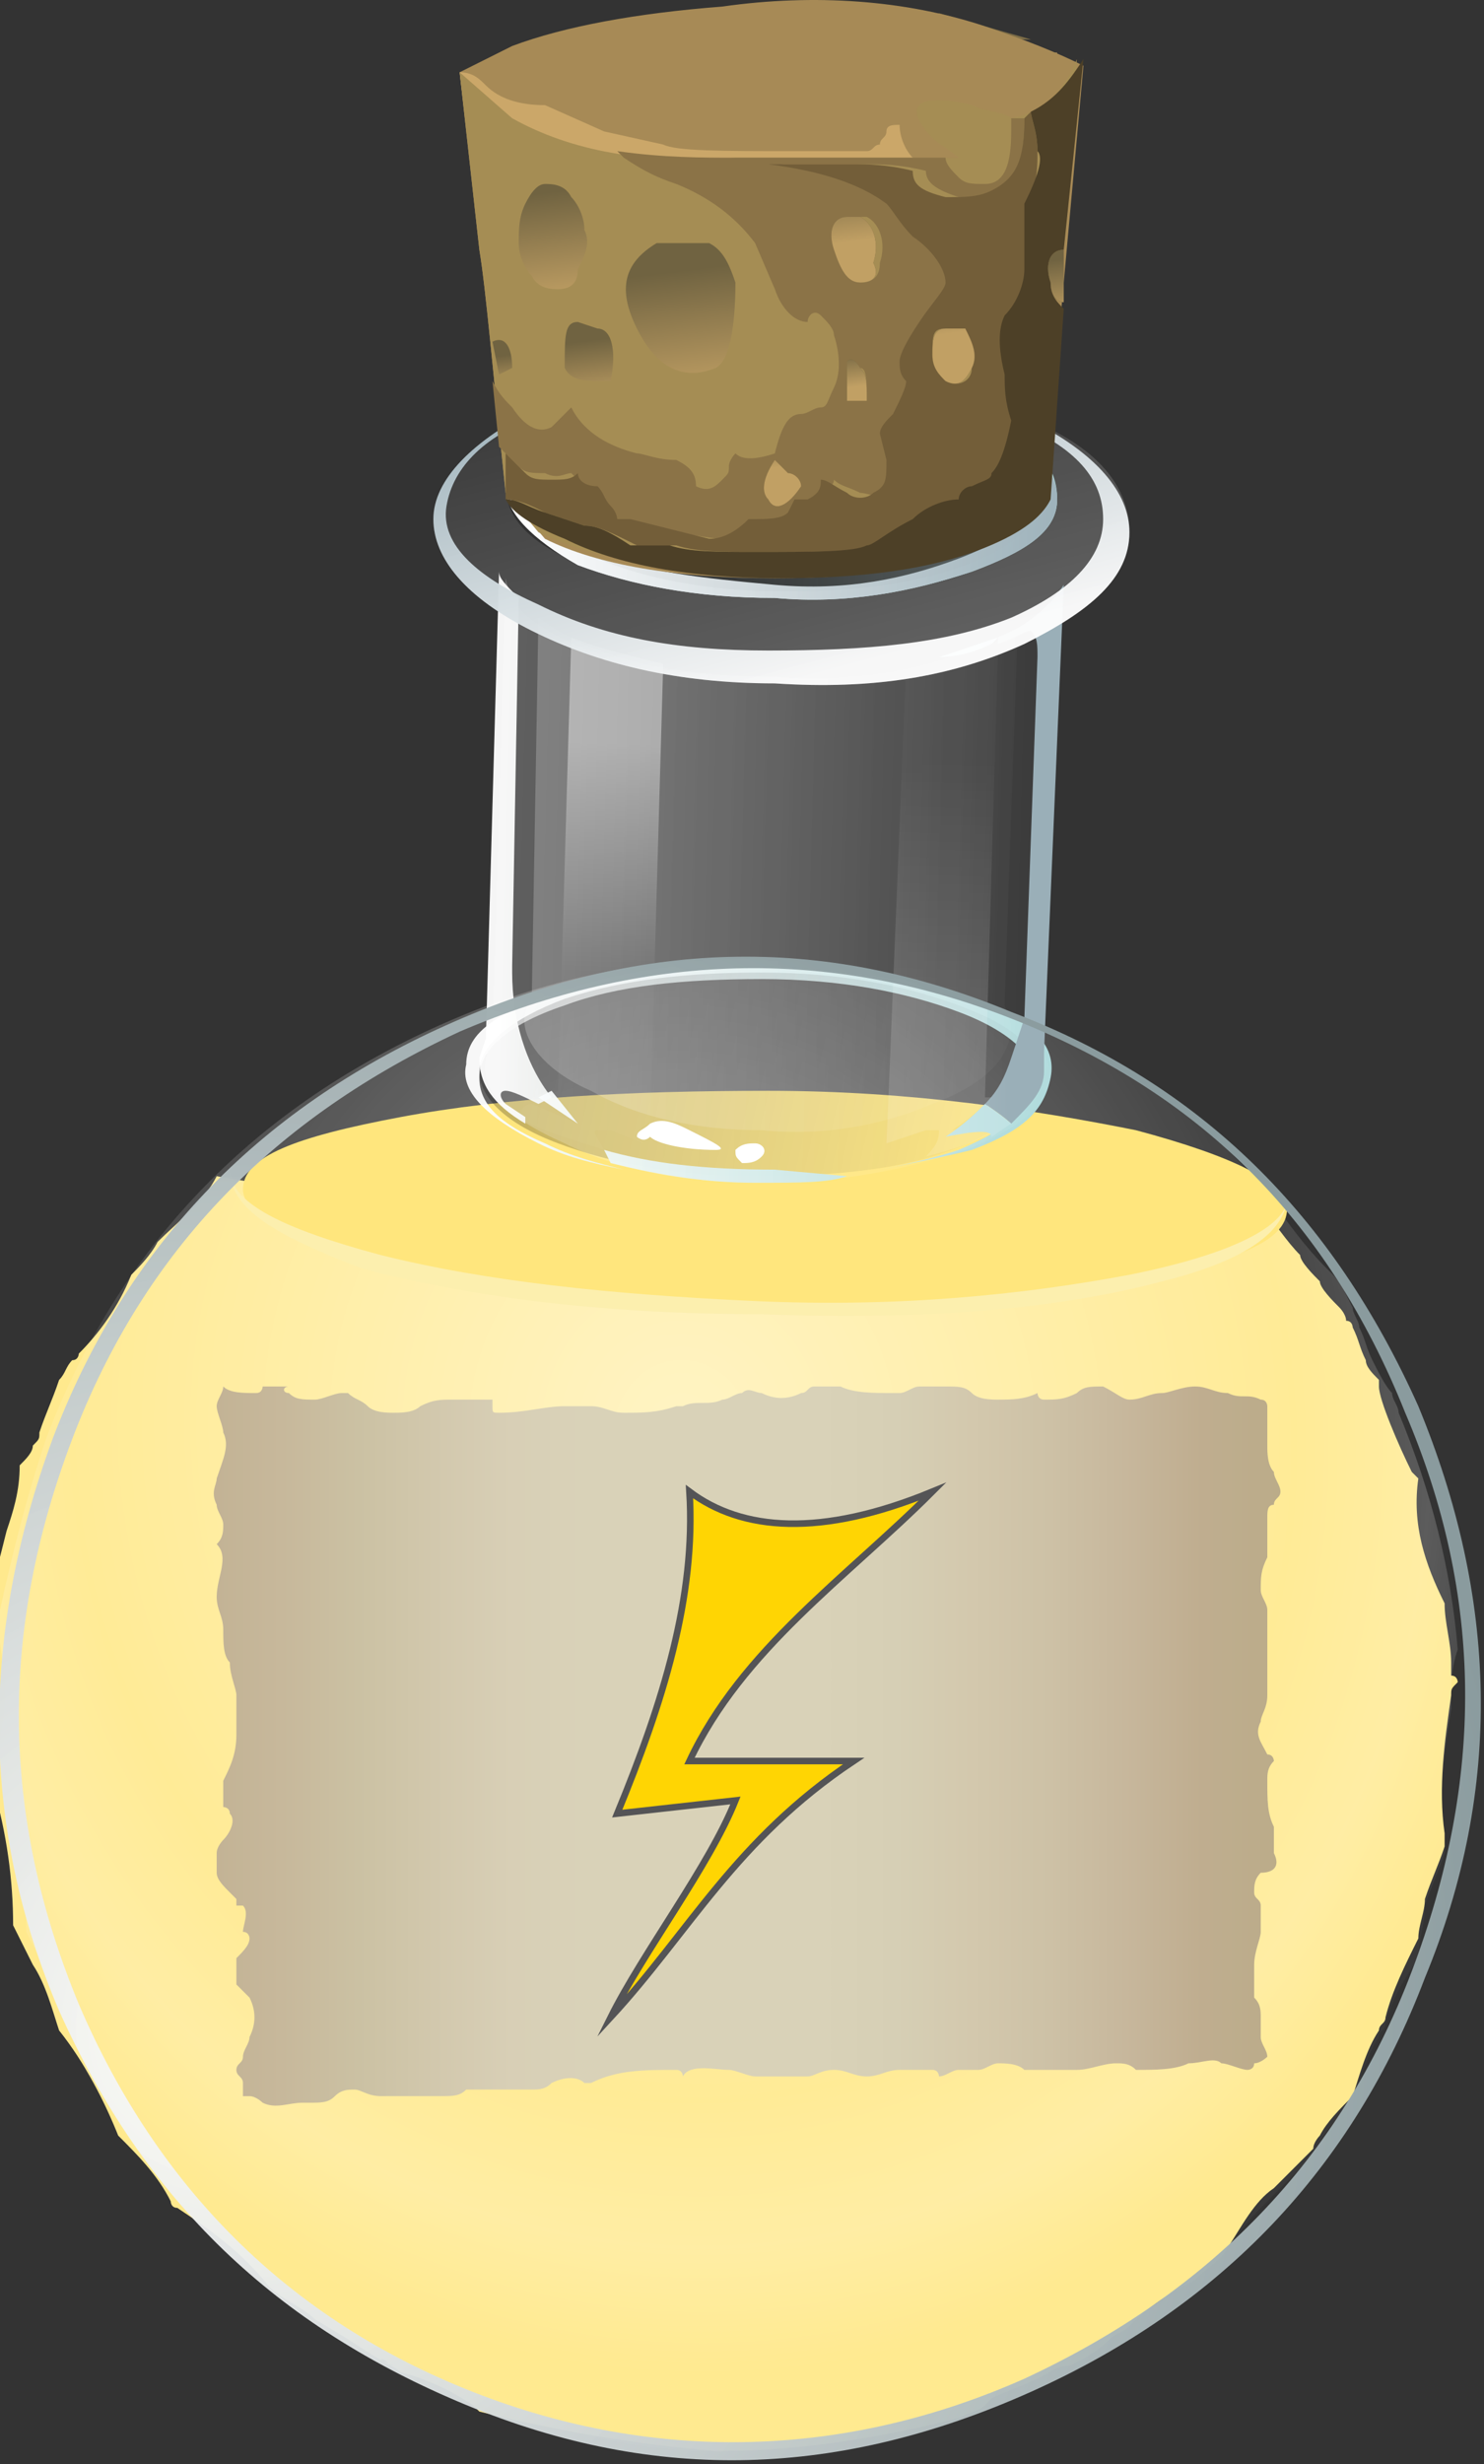 <?xml version="1.0" encoding="utf-8"?>
<!-- Generator: Adobe Illustrator 25.0.0, SVG Export Plug-In . SVG Version: 6.00 Build 0)  -->
<svg version="1.1"
	 id="svg2" xmlns:cc="http://creativecommons.org/ns#" xmlns:dc="http://purl.org/dc/elements/1.1/" xmlns:inkscape="http://www.inkscape.org/namespaces/inkscape" xmlns:ns1="http://sozi.baierouge.fr" xmlns:rdf="http://www.w3.org/1999/02/22-rdf-syntax-ns#" xmlns:sodipodi="http://sodipodi.sourceforge.net/DTD/sodipodi-0.dtd"
	 xmlns="http://www.w3.org/2000/svg" xmlns:xlink="http://www.w3.org/1999/xlink" x="0px" y="0px" viewBox="0 0 22.6 37.5"
	 style="enable-background:new 0 0 22.6 37.5;" xml:space="preserve">
<rect x="0" y="0" width="22.6" height="37.5" fill="#333333" stroke="none"/>
<style type="text/css">
	.st0{fill-rule:evenodd;clip-rule:evenodd;fill:url(#path326_1_);}
	.st1{fill-rule:evenodd;clip-rule:evenodd;fill:url(#path333_1_);}
	.st2{fill-rule:evenodd;clip-rule:evenodd;fill:url(#path340_1_);}
	.st3{fill-rule:evenodd;clip-rule:evenodd;fill:url(#path347_1_);}
	.st4{fill-rule:evenodd;clip-rule:evenodd;fill:url(#path354_1_);}
	.st5{fill-rule:evenodd;clip-rule:evenodd;fill:#615031;}
	.st6{fill-rule:evenodd;clip-rule:evenodd;fill:url(#path446_1_);}
	.st7{fill-rule:evenodd;clip-rule:evenodd;fill:#FFE98D;}
	.st8{fill-rule:evenodd;clip-rule:evenodd;fill:url(#SVGID_1_);}
	.st9{fill-rule:evenodd;clip-rule:evenodd;fill:#FFE67D;}
	.st10{fill-rule:evenodd;clip-rule:evenodd;fill:#FCEFAE;}
	.st11{fill-rule:evenodd;clip-rule:evenodd;fill:url(#path180_1_);}
	.st12{fill-rule:evenodd;clip-rule:evenodd;fill:url(#path187_1_);}
	.st13{fill-rule:evenodd;clip-rule:evenodd;fill:url(#path194_1_);}
	.st14{fill-rule:evenodd;clip-rule:evenodd;fill:url(#path201_1_);}
	.st15{fill-rule:evenodd;clip-rule:evenodd;fill:url(#path208_1_);}
	.st16{fill-rule:evenodd;clip-rule:evenodd;fill:url(#path215_1_);}
	.st17{fill-rule:evenodd;clip-rule:evenodd;fill:url(#path222_1_);}
	.st18{fill-rule:evenodd;clip-rule:evenodd;fill:url(#path229_1_);}
	.st19{fill-rule:evenodd;clip-rule:evenodd;fill:url(#path236_1_);}
	.st20{fill-rule:evenodd;clip-rule:evenodd;fill:url(#path243_1_);}
	.st21{fill-rule:evenodd;clip-rule:evenodd;fill:url(#path250_1_);}
	.st22{fill-rule:evenodd;clip-rule:evenodd;fill:url(#path257_1_);}
	.st23{fill-rule:evenodd;clip-rule:evenodd;fill:url(#path264_1_);}
	.st24{fill-rule:evenodd;clip-rule:evenodd;fill:url(#path271_1_);}
	.st25{fill-rule:evenodd;clip-rule:evenodd;fill:url(#path278_1_);}
	.st26{fill-rule:evenodd;clip-rule:evenodd;fill:url(#path285_1_);}
	.st27{fill-rule:evenodd;clip-rule:evenodd;fill:#FFFFFF;}
	.st28{fill-rule:evenodd;clip-rule:evenodd;fill:url(#path294_1_);}
	.st29{fill-rule:evenodd;clip-rule:evenodd;fill:url(#path301_1_);}
	.st30{fill-rule:evenodd;clip-rule:evenodd;fill:url(#path308_1_);}
	.st31{fill-rule:evenodd;clip-rule:evenodd;fill:url(#path315_1_);}
	.st32{fill-rule:evenodd;clip-rule:evenodd;fill:#A78A56;}
	.st33{fill-rule:evenodd;clip-rule:evenodd;fill:#CBA769;}
	.st34{fill-rule:evenodd;clip-rule:evenodd;fill:#A58D54;}
	.st35{fill-rule:evenodd;clip-rule:evenodd;fill:#8B7347;}
	.st36{fill-rule:evenodd;clip-rule:evenodd;fill:#735E39;}
	.st37{fill-rule:evenodd;clip-rule:evenodd;fill:#4D4027;}
	.st38{fill-rule:evenodd;clip-rule:evenodd;fill:url(#path371_1_);}
	.st39{fill-rule:evenodd;clip-rule:evenodd;fill:url(#path378_1_);}
	.st40{fill-rule:evenodd;clip-rule:evenodd;fill:url(#path385_1_);}
	.st41{fill-rule:evenodd;clip-rule:evenodd;fill:url(#path392_1_);}
	.st42{fill-rule:evenodd;clip-rule:evenodd;fill:#705C39;}
	.st43{fill-rule:evenodd;clip-rule:evenodd;fill:url(#path401_1_);}
	.st44{fill-rule:evenodd;clip-rule:evenodd;fill:url(#path410_1_);}
	.st45{fill-rule:evenodd;clip-rule:evenodd;fill:url(#path419_1_);}
	.st46{fill-rule:evenodd;clip-rule:evenodd;fill:url(#path428_1_);}
	.st47{fill-rule:evenodd;clip-rule:evenodd;fill:url(#path437_1_);}
	.st48{clip-path:url(#SVGID_3_);fill:url(#SVGID_4_);}
	.st49{fill-rule:evenodd;clip-rule:evenodd;fill:url(#path159_1_);}
	.st50{fill-rule:evenodd;clip-rule:evenodd;fill:#FFD503;stroke:#545456;stroke-width:0.1;stroke-miterlimit:10;}
</style>
<sodipodi:namedview  bordercolor="#666666" borderopacity="1" gridtolerance="10" guidetolerance="10" id="namedview489" inkscape:current-layer="svg2" inkscape:cx="11.250084" inkscape:cy="18.43091" inkscape:pageopacity="0" inkscape:pageshadow="2" inkscape:window-height="645" inkscape:window-maximized="0" inkscape:window-width="785" inkscape:window-x="0" inkscape:window-y="0" inkscape:zoom="6.4025737" objecttolerance="10" pagecolor="#ffffff" showgrid="false">
	</sodipodi:namedview>
<linearGradient id="path326_1_" gradientUnits="userSpaceOnUse" x1="-5370.929" y1="-2466.234" x2="-5368.429" y2="-2466.234" gradientTransform="matrix(-0.8 8.000000e-03 -8.000000e-03 -0.8 -4305.01 -1929.282)">
	<stop  offset="0" style="stop-color:#C1A064"/>
	<stop  offset="1" style="stop-color:#706341"/>
</linearGradient>
<path id="path326" inkscape:connector-curvature="0" class="st0" d="M10.7,0.5c0.1,0,0.2,0.1,0.2,0.2s-0.1,0.2-0.2,0.2
	C10.6,1,10.5,1,10.2,1H8.9c0-0.3,0.4-0.5,1.3-0.5C10.2,0.5,10.7,0.5,10.7,0.5z"/>
<linearGradient id="path333_1_" gradientUnits="userSpaceOnUse" x1="-5362.418" y1="-2479.688" x2="-5360.689" y2="-2479.688" gradientTransform="matrix(-0.8 1.100000e-02 -1.100000e-02 -0.8 -4305.122 -1923.422)">
	<stop  offset="0" style="stop-color:#C1A064"/>
	<stop  offset="1" style="stop-color:#706341"/>
</linearGradient>
<path id="path333" inkscape:connector-curvature="0" class="st1" d="M10.8,1.4c-0.1-0.2,0-0.2,0.3-0.2c0.1,0,0.3,0,0.5,0h0.5
	c-0.1,0.2-0.2,0.3-0.2,0.3h-0.4C11.5,1.5,10.8,1.4,10.8,1.4z"/>
<linearGradient id="path340_1_" gradientUnits="userSpaceOnUse" x1="-5397.013" y1="-2431.743" x2="-5396.513" y2="-2431.743" gradientTransform="matrix(-0.8 0 0 -0.8 -4304.709 -1944.907)">
	<stop  offset="0" style="stop-color:#C1A064"/>
	<stop  offset="1" style="stop-color:#706341"/>
</linearGradient>
<path id="path340" inkscape:connector-curvature="0" class="st2" d="M12.4,0.4h0.2c0.1,0,0.2,0,0.3,0.1c-0.2,0.1-0.3,0.1-0.4,0
	C12.4,0.5,12.4,0.5,12.4,0.4z"/>
<linearGradient id="path347_1_" gradientUnits="userSpaceOnUse" x1="-5379.059" y1="-2465.856" x2="-5375.309" y2="-2465.856" gradientTransform="matrix(-0.8 8.000000e-03 -8.000000e-03 -0.8 -4305.01 -1929.282)">
	<stop  offset="0" style="stop-color:#C1A064"/>
	<stop  offset="1" style="stop-color:#706341"/>
</linearGradient>
<path id="path347" inkscape:connector-curvature="0" class="st3" d="M14.4,0.5c-0.2-0.1-0.2-0.2-0.1-0.3l1.4,0.4h-0.2
	c-0.2,0-0.4,0-0.6,0C14.7,0.6,14.5,0.6,14.4,0.5z"/>
<linearGradient id="path354_1_" gradientUnits="userSpaceOnUse" x1="-5401.213" y1="-2432.258" x2="-5400.314" y2="-2432.258" gradientTransform="matrix(-0.8 0 0 -0.8 -4304.709 -1944.907)">
	<stop  offset="0" style="stop-color:#C1A064"/>
	<stop  offset="1" style="stop-color:#706341"/>
</linearGradient>
<path id="path354" inkscape:connector-curvature="0" class="st4" d="M15.5,1c0,0,0-0.1,0-0.2h0.6C16.1,0.9,15.9,1,15.5,1z"/>
<path id="path360" inkscape:connector-curvature="0" class="st5" d="M15,1.8c-0.5-0.2-0.8-0.2-1-0.1l0,0c0.2-0.1,0.6-0.1,1.4,0.2V2
	c0.1,0.5-0.1,0.8-0.4,0.8c-0.1,0-0.3,0-0.4-0.1c0.2,0.1,0.4,0,0.5-0.2c0.1-0.1,0.1-0.3,0.1-0.5c0-0.1-0.1-0.2-0.1-0.2
	C15.2,1.8,15,1.8,15,1.8z"/>
<path id="path439" inkscape:connector-curvature="0" class="st5" d="M15.2,1.8c0,0,0.1,0.1,0.1,0.2c0,0.2,0,0.3-0.1,0.5
	s-0.3,0.3-0.5,0.2l-0.2-0.3h0.1l-0.1-0.1V2.2L14.2,2l-0.1-0.2c-0.1-0.1-0.1-0.1,0-0.2c0.2-0.2,0.5-0.1,1,0.1
	C15,1.8,15.2,1.8,15.2,1.8z"/>
<linearGradient id="path446_1_" gradientUnits="userSpaceOnUse" x1="-4765.053" y1="3077.155" x2="-4763.553" y2="3077.155" gradientTransform="matrix(-0.101 -0.794 0.794 -0.101 -2909.684 -3469.444)">
	<stop  offset="0" style="stop-color:#C1A064"/>
	<stop  offset="1" style="stop-color:#706341"/>
</linearGradient>
<path id="path446" inkscape:connector-curvature="0" class="st6" d="M15.2,1.8c0,0,0.1,0.1,0.1,0.2c0,0.2,0,0.3-0.1,0.5
	s-0.3,0.3-0.5,0.2l-0.2-0.3h0.1l-0.1-0.1V2.2L14.2,2l-0.1-0.2c-0.1-0.1-0.1-0.1,0-0.2c0.2-0.2,0.5-0.1,1,0.1
	C15,1.8,15.2,1.8,15.2,1.8z"/>
<path class="st7" d="M14.6,36.8c0.2-0.1,0.3-0.1,0.4-0.2c0,0,0,0,0.1-0.1c0.2-0.1,0.5-0.2,0.7-0.3c0.2-0.1,0.3-0.2,0.5-0.2
	c0.2-0.1,0.4-0.2,0.6-0.4c0.1-0.1,0.2-0.1,0.3-0.2c0.3-0.3,0.6-0.5,1-0.7l0.1-0.1c0.1-0.1,0.3-0.2,0.4-0.4c0.2-0.3,0.4-0.7,0.7-0.9
	c0,0,0,0,0,0c0.2-0.2,0.4-0.4,0.6-0.6c0-0.1,0.1-0.2,0.1-0.2c0.1-0.2,0.3-0.4,0.5-0.6c0.1-0.3,0.2-0.7,0.4-1c0-0.1,0.1-0.1,0.1-0.2
	c0,0,0,0,0,0c0.1-0.4,0.3-0.8,0.5-1.2c0,0,0,0,0,0c0-0.2,0.1-0.4,0.1-0.6c0.1-0.3,0.2-0.5,0.3-0.8c0-0.1,0-0.1,0-0.2
	c-0.1-0.7,0-1.4,0.1-2.1c0-0.1,0-0.1,0.1-0.2c0,0,0,0,0,0c0,0,0-0.1-0.1-0.1c0-0.1,0-0.2,0-0.2c0-0.3-0.1-0.6-0.1-0.9
	c-0.3-0.6-0.5-1.2-0.4-1.9l-0.1-0.1c-0.2-0.4-0.5-1.1-0.5-1.3c0,0,0-0.1,0-0.1c-0.1-0.1-0.2-0.2-0.2-0.3c-0.1-0.2-0.1-0.3-0.2-0.5
	c0,0,0,0,0,0c0,0,0-0.1-0.1-0.1c0-0.1-0.1-0.2-0.1-0.2c-0.1-0.1-0.3-0.3-0.3-0.4c-0.1-0.1-0.3-0.3-0.3-0.4c-0.2-0.2-0.4-0.5-0.7-0.9
	c0,0,0-0.1-0.1-0.1c-2.6,0.5-5.4,0.7-8.5,0.6c-2.6-0.1-4.9-0.4-7.2-0.8c-0.2,0.4-0.6,0.7-0.9,1c-0.1,0.2-0.3,0.4-0.4,0.5
	c-0.2,0.5-0.5,0.9-0.8,1.2c0,0,0,0.1-0.1,0.1c-0.1,0.1-0.1,0.2-0.2,0.3c-0.1,0.3-0.2,0.5-0.3,0.8c0,0.1,0,0.1-0.1,0.2
	c0,0.1-0.1,0.2-0.2,0.3c0,0.4-0.1,0.7-0.2,1c-0.1,0.4-0.2,0.8-0.3,1.1c0,0.2,0,0.3,0,0.5c0.1,0.7,0.1,0.8,0,1.5c0,0.1,0,0.2,0,0.3
	c0,0.2,0.1,0.3,0.1,0.5c0.2,0.7,0.3,1.4,0.3,2.1c0.1,0.2,0.2,0.4,0.3,0.6c0,0,0,0,0,0c0.2,0.3,0.3,0.7,0.4,1
	c0.4,0.5,0.7,1.1,0.9,1.6c0.3,0.3,0.6,0.6,0.8,1c0,0,0,0.1,0.1,0.1c0,0,0,0,0,0c0.6,0.4,1,0.7,1.4,1.2c0.2,0.2,0.5,0.3,0.7,0.5
	C5.5,35.7,5.7,35.9,6,36c-0.1,0-0.1-0.1-0.2-0.1C5.9,36,6,36,6.1,36.1c0.4,0.1,0.8,0.3,1.1,0.5c0,0,0,0,0.1,0.1
	c1.2,0.3,2.4,0.5,3.6,0.6C12.2,37.3,13.4,37.1,14.6,36.8z"/>
<radialGradient id="SVGID_1_" cx="916.786" cy="1562.318" r="17.867" gradientTransform="matrix(0.109 0.792 0.726 -0.1 -1223.773 -548.02)" gradientUnits="userSpaceOnUse">
	<stop  offset="0" style="stop-color:#FFFFFF;stop-opacity:0.478"/>
	<stop  offset="0.71" style="stop-color:#FFFFFF;stop-opacity:8.200000e-02"/>
	<stop  offset="0.867" style="stop-color:#FFFFFF;stop-opacity:0.2"/>
	<stop  offset="1" style="stop-color:#FFFFFF;stop-opacity:2.800000e-02"/>
</radialGradient>
<path class="st8" d="M14.9,36.7c0,0,0.1-0.1,0.1-0.1c0.2-0.1,0.5-0.2,0.7-0.3c0.4-0.2,0.7-0.4,1.1-0.5c0.1-0.1,0.2-0.1,0.3-0.2
	c0.3-0.3,0.6-0.6,1-0.8l0.2-0.1c0.1-0.1,0.2-0.2,0.3-0.3c0.2-0.4,0.5-0.7,0.8-1c0,0,0,0,0,0c0.2-0.2,0.4-0.4,0.6-0.6
	c0-0.1,0.1-0.2,0.1-0.2c0.1-0.2,0.3-0.4,0.5-0.6c0.1-0.3,0.2-0.7,0.4-1c0-0.1,0.1-0.1,0.1-0.2c0,0,0,0,0,0c0.1-0.4,0.3-0.7,0.5-1
	c0-0.3,0.1-0.5,0.1-0.8c0.1-0.3,0.2-0.5,0.3-0.8c0-0.1,0-0.2,0-0.2c0,0,0-0.1,0-0.1c-0.1-0.6,0-1.3,0.1-1.9c0,0,0-0.1,0-0.1
	c0-0.3,0-0.5,0.1-0.8c-0.1-1.2-0.4-2.4-0.9-3.6c0-0.1-0.1-0.2-0.1-0.3c-0.1-0.1-0.2-0.3-0.3-0.5c-0.1-0.2-0.1-0.3-0.2-0.5
	c0-0.1-0.1-0.2-0.1-0.3c-0.1-0.2-0.2-0.4-0.3-0.5c0,0,0,0-0.1-0.1c-0.3-0.3-0.6-0.7-0.8-1l0,0C18.4,17,17,16,15.3,15.4
	c-2.8-1.1-5.7-1.1-8.6,0.2c-2.9,1.3-4.9,3.4-6,6.3c-0.3,0.9-0.5,1.7-0.7,2.6c0,0.2,0,0.3,0,0.5c0.1,0.7,0.1,0.8,0,1.5
	c0,0.1,0,0.2,0,0.3c0,0.2,0.1,0.3,0.1,0.5c0.2,0.7,0.3,1.4,0.3,2.1c0.1,0.2,0.2,0.4,0.3,0.6c0,0,0,0,0,0c0.3,0.5,0.5,1,0.6,1.5
	c0.5,0.9,1,1.6,1.7,2.3c0.6,0.4,1,0.7,1.3,1.1c0.2,0.2,0.5,0.3,0.7,0.5c0.3,0.2,0.6,0.3,0.8,0.5c-0.1,0-0.1-0.1-0.2-0.1
	c0.1,0,0.2,0.1,0.3,0.1c0.4,0.1,0.8,0.3,1.1,0.5c0,0,0,0,0.1,0.1c2.5,1,5,1.1,7.5,0.2C14.7,36.8,14.8,36.7,14.9,36.7z"/>
<path id="path18" inkscape:connector-curvature="0" class="st9" d="M17.3,17.2c1.5,0.4,2.3,0.8,2.3,1.2c0,0.5-0.8,0.8-2.4,1.1
	c-1.6,0.3-3.4,0.4-5.6,0.4S7.5,19.6,6,19.3c-1.5-0.4-2.3-0.8-2.3-1.2c0-0.5,0.8-0.8,2.4-1.1c1.6-0.3,3.5-0.4,5.6-0.4
	C13.9,16.6,15.8,16.9,17.3,17.2z"/>
<path class="st10" d="M19.6,18.3c-0.1,0.4-0.9,0.8-2.4,1.1c-1.6,0.3-3.5,0.5-5.7,0.4c-2.2-0.1-4.1-0.3-5.7-0.7
	c-1.5-0.4-2.3-0.8-2.3-1.3c0,0.6,0.7,1,2,1.5c1.5,0.4,3.5,0.7,6.1,0.7c2.6,0.1,4.6-0.1,6.1-0.5C18.9,19.2,19.5,18.8,19.6,18.3
	C19.6,18.3,19.6,18.3,19.6,18.3z"/>
<linearGradient id="path180_1_" gradientUnits="userSpaceOnUse" x1="2126.903" y1="953.652" x2="2137.403" y2="953.652" gradientTransform="matrix(0.745 0.292 -0.292 0.745 -1298.11 -1316.612)">
	<stop  offset="0" style="stop-color:#FFFFFF;stop-opacity:0.949"/>
	<stop  offset="1" style="stop-color:#ABD9DB"/>
</linearGradient>
<path id="path180" inkscape:connector-curvature="0" class="st11" d="M7.1,16.2c0-0.5,0.5-0.8,1.4-1.1s1.9-0.5,3.2-0.4
	s2.3,0.2,3.1,0.5c0.9,0.3,1.3,0.7,1.2,1.2c-0.1,0.5-0.4,0.8-1.2,1.1c-0.4,0.1-0.9,0.2-1.4,0.3c0.5-0.1,0.9-0.2,1.2-0.3
	c0.7-0.3,1.1-0.6,1.2-1c0-0.4-0.4-0.8-1.2-1.1s-1.8-0.5-3-0.5s-2.2,0.1-3,0.4c-0.9,0.3-1.3,0.7-1.3,1.1s0.3,0.7,1,1
	c0.4,0.2,0.8,0.3,1.2,0.4c-0.5-0.1-0.9-0.2-1.3-0.4C7.4,17,7,16.6,7.1,16.2z"/>
<linearGradient id="path187_1_" gradientUnits="userSpaceOnUse" x1="1932.617" y1="1560.426" x2="1941.917" y2="1560.426" gradientTransform="matrix(0.78 0.176 -0.176 0.78 -1225.397 -1541.86)">
	<stop  offset="0" style="stop-color:#000000;stop-opacity:0.247"/>
	<stop  offset="1" style="stop-color:#000000;stop-opacity:2.800000e-02"/>
</linearGradient>
<path id="path187" inkscape:connector-curvature="0" class="st12" d="M15.8,16.4c0,0.4-0.5,0.8-1.3,1.1c-0.8,0.3-1.8,0.4-3,0.4
	s-2.2-0.2-3-0.5s-1.2-0.7-1.2-1.1s0.5-0.8,1.3-1.1c0.9-0.3,1.9-0.4,3-0.4c1.2,0,2.2,0.2,3,0.5C15.4,15.6,15.8,15.9,15.8,16.4z"/>
<linearGradient id="path194_1_" gradientUnits="userSpaceOnUse" x1="-5162.935" y1="2674.916" x2="-5156.034" y2="2674.916" gradientTransform="matrix(-0.205 -0.773 0.773 -0.205 -3113.596 -3432.331)">
	<stop  offset="0" style="stop-color:#FFFFFF;stop-opacity:0.22"/>
	<stop  offset="1" style="stop-color:#FFFFFF;stop-opacity:2.800000e-02"/>
</linearGradient>
<path id="path194" inkscape:connector-curvature="0" class="st13" d="M14.8,8.7c0.8-0.3,1.3-0.7,1.3-1.1c0-0.5-0.4-0.8-1.2-1.2
	c-0.8-0.3-1.8-0.5-3-0.6c-1.2,0-2.2,0.1-3,0.4C8.1,6.6,7.7,6.9,7.7,7.4s0.4,0.9,1.2,1.2s1.8,0.5,3,0.5C13,9.1,14,9,14.8,8.7z
	 M17.2,8.1c0,0.7-0.6,1.2-1.6,1.7c-1.1,0.5-2.3,0.7-3.8,0.6c-1.5,0-2.7-0.3-3.7-0.8S6.6,8.5,6.6,7.9s0.6-1.2,1.6-1.7
	c1-0.4,2.3-0.6,3.8-0.6s2.7,0.3,3.7,0.8C16.7,6.8,17.2,7.4,17.2,8.1z"/>
<linearGradient id="path201_1_" gradientUnits="userSpaceOnUse" x1="1547.84" y1="2276.458" x2="1558.64" y2="2276.458" gradientTransform="matrix(0.8 2.200000e-02 -2.200000e-02 0.8 -1180.555 -1841.888)">
	<stop  offset="0" style="stop-color:#FFFFFF;stop-opacity:0.22"/>
	<stop  offset="1" style="stop-color:#FFFFFF;stop-opacity:2.800000e-02"/>
</linearGradient>
<path id="path201" inkscape:connector-curvature="0" class="st14" d="M14.6,10c0.8-0.3,1.3-0.6,1.5-1l-0.2,7l0.1,0.3
	c0,0.5-0.5,0.9-1.3,1.2c-0.9,0.3-1.9,0.5-3.1,0.5s-2.2-0.2-3-0.6c-0.9-0.4-1.3-0.8-1.2-1.3l0.1-0.3l0.2-7C7.8,9.3,8.2,9.6,9,9.9
	c0.8,0.3,1.7,0.4,2.8,0.4C12.9,10.4,13.8,10.3,14.6,10z"/>
<linearGradient id="path208_1_" gradientUnits="userSpaceOnUse" x1="1548.34" y1="2276.287" x2="1557.54" y2="2276.287" gradientTransform="matrix(0.8 2.200000e-02 -2.200000e-02 0.8 -1180.555 -1841.888)">
	<stop  offset="0" style="stop-color:#FFFFFF;stop-opacity:0.22"/>
	<stop  offset="1" style="stop-color:#FFFFFF;stop-opacity:2.800000e-02"/>
</linearGradient>
<path id="path208" inkscape:connector-curvature="0" class="st15" d="M8.2,9.4c0.8,0.6,2,0.9,3.6,0.9c1.5,0.1,2.8-0.2,3.7-0.8
	l-0.2,5.8l0.1,0.3c0,0.5-0.4,0.9-1.2,1.2c-0.7,0.3-1.6,0.5-2.6,0.4c-1,0-1.9-0.2-2.6-0.6c-0.7-0.3-1.1-0.8-1-1.2l0.1-0.3L8.2,9.4z"
	/>
<linearGradient id="path215_1_" gradientUnits="userSpaceOnUse" x1="1547.749" y1="2281.886" x2="1558.549" y2="2281.886" gradientTransform="matrix(0.8 2.200000e-02 -2.200000e-02 0.8 -1180.555 -1841.888)">
	<stop  offset="0" style="stop-color:#FFFFFF;stop-opacity:0.949"/>
	<stop  offset="1" style="stop-color:#ABD9DB"/>
</linearGradient>
<path id="path215" inkscape:connector-curvature="0" class="st16" d="M12.9,17.9C12.6,18,12.2,18,11.5,18s-1.4-0.1-2.2-0.3l-0.1-0.2
	c0.7,0.2,1.5,0.3,2.6,0.3L12.9,17.9z"/>
<linearGradient id="path222_1_" gradientUnits="userSpaceOnUse" x1="1547.84" y1="2275.914" x2="1558.64" y2="2275.914" gradientTransform="matrix(0.8 2.200000e-02 -2.200000e-02 0.8 -1180.555 -1841.888)">
	<stop  offset="0" style="stop-color:#FFFFFF;stop-opacity:0.949"/>
	<stop  offset="1" style="stop-color:#809C89"/>
</linearGradient>
<path id="path222" inkscape:connector-curvature="0" class="st17" d="M7.6,8.7c0,0.1,0.1,0.2,0.3,0.4l-0.1,5.6v0.1
	c0,0.7,0.2,1.4,0.6,1.9l-0.2,0.1c-0.2-0.1-0.4-0.2-0.5-0.2c-0.1,0-0.1,0.1,0,0.2L8,17v0.1c-0.5-0.3-0.7-0.6-0.7-1l0.1-0.3L7.6,8.7z"
	/>
<linearGradient id="path229_1_" gradientUnits="userSpaceOnUse" x1="1465.732" y1="2398.041" x2="1475.562" y2="2398.041" gradientTransform="matrix(0.8 -6.000000e-03 6.000000e-03 0.8 -1179.504 -1896.575)">
	<stop  offset="0" style="stop-color:#FFFFFF;stop-opacity:0.949"/>
	<stop  offset="1" style="stop-color:#9AAFB8"/>
</linearGradient>
<path id="path229" inkscape:connector-curvature="0" class="st18" d="M15.8,10c0-0.2,0-0.3-0.1-0.4c-0.1,0-0.2,0.1-0.5,0.2V9.7
	c0.5-0.2,0.8-0.5,1-0.8L15.9,16v0.3c0,0.3-0.2,0.5-0.5,0.8c0,0-0.1-0.1-0.4-0.3c0.2-0.2,0.3-0.4,0.4-0.7l0.2-0.6
	C15.6,15.5,15.8,10,15.8,10z"/>
<linearGradient id="path236_1_" gradientUnits="userSpaceOnUse" x1="362.74" y1="-3537.434" x2="367.14" y2="-3537.434" gradientTransform="matrix(-2.100000e-02 0.8 -0.8 -2.100000e-02 -2813.26 -353.18)">
	<stop  offset="0" style="stop-color:#FFFFFF;stop-opacity:0.42"/>
	<stop  offset="1" style="stop-color:#FFFFFF;stop-opacity:2.800000e-02"/>
</linearGradient>
<path id="path236" inkscape:connector-curvature="0" class="st19" d="M8.7,9.7c0.5,0.2,1,0.3,1.4,0.4l-0.2,7c-0.1,0-0.2,0.1-0.2,0.2
	l0.1,0.1l0,0l-0.5-0.2H9.1c-0.1,0,0,0.1,0.1,0.3c-0.6-0.2-1-0.3-1.3-0.5c0-0.1,0.1-0.2,0.2-0.2l0.7,0.3l-0.5-0.4l0.2-0.1L8.7,9.7z"
	/>
<linearGradient id="path243_1_" gradientUnits="userSpaceOnUse" x1="1545.251" y1="2285.271" x2="1555.951" y2="2285.271" gradientTransform="matrix(0.8 2.100000e-02 -2.100000e-02 0.8 -1180.518 -1843.841)">
	<stop  offset="0" style="stop-color:#FFFFFF;stop-opacity:0.949"/>
	<stop  offset="1" style="stop-color:#ABD9DB"/>
</linearGradient>
<path id="path243" inkscape:connector-curvature="0" class="st20" d="M8.8,17.1l-0.6-0.4l0.2-0.1L8.8,17.1z"/>
<linearGradient id="path250_1_" gradientUnits="userSpaceOnUse" x1="362.738" y1="-3536.92" x2="367.238" y2="-3536.92" gradientTransform="matrix(-2.100000e-02 0.8 -0.8 -2.100000e-02 -2813.26 -353.18)">
	<stop  offset="0" style="stop-color:#FFFFFF;stop-opacity:0.42"/>
	<stop  offset="1" style="stop-color:#FFFFFF;stop-opacity:2.800000e-02"/>
</linearGradient>
<path id="path250" inkscape:connector-curvature="0" class="st21" d="M8.8,17.1l-0.6-0.4l0.2-0.1L8.8,17.1z"/>
<linearGradient id="path257_1_" gradientUnits="userSpaceOnUse" x1="1492.671" y1="2375.083" x2="1492.772" y2="2370.583" gradientTransform="matrix(0.8 0 0 0.8 -1179.729 -1884.857)">
	<stop  offset="0" style="stop-color:#FFFFFF;stop-opacity:0.137"/>
	<stop  offset="1" style="stop-color:#FFFFFF;stop-opacity:2.800000e-02"/>
</linearGradient>
<path id="path257" inkscape:connector-curvature="0" class="st22" d="M13.8,10.1l0.5-0.1c0.3,0,0.6-0.1,0.8-0.2h0.1L15,16.7h0.1
	c-0.2,0.2-0.3,0.3-0.6,0.5c0.5-0.1,0.7-0.1,0.7,0c-0.4,0.2-0.7,0.3-1.1,0.4c0.2-0.2,0.2-0.3,0.2-0.4h-0.2l-0.6,0.2
	C13.5,17.5,13.8,10.1,13.8,10.1z"/>
<linearGradient id="path264_1_" gradientUnits="userSpaceOnUse" x1="1544.851" y1="2276.325" x2="1556.351" y2="2276.325" gradientTransform="matrix(0.8 2.100000e-02 -2.100000e-02 0.8 -1180.518 -1843.841)">
	<stop  offset="0" style="stop-color:#FFFFFF"/>
	<stop  offset="1" style="stop-color:#ABD9DB"/>
</linearGradient>
<path id="path264" inkscape:connector-curvature="0" class="st23" d="M15.1,9.8c-0.2,0.1-0.5,0.2-0.8,0.2l0.9-0.3L15.1,9.8
	C15.2,9.8,15.1,9.8,15.1,9.8z"/>
<linearGradient id="path271_1_" gradientUnits="userSpaceOnUse" x1="1492.962" y1="2375.184" x2="1493.062" y2="2370.684" gradientTransform="matrix(0.8 0 0 0.8 -1179.729 -1884.857)">
	<stop  offset="0" style="stop-color:#FFFFFF;stop-opacity:0.137"/>
	<stop  offset="1" style="stop-color:#FFFFFF;stop-opacity:2.800000e-02"/>
</linearGradient>
<path id="path271" inkscape:connector-curvature="0" class="st24" d="M15.1,9.8c-0.2,0.1-0.5,0.2-0.8,0.2l0.9-0.3L15.1,9.8
	C15.2,9.8,15.1,9.8,15.1,9.8z"/>
<linearGradient id="path278_1_" gradientUnits="userSpaceOnUse" x1="1544.751" y1="2285.321" x2="1556.351" y2="2285.321" gradientTransform="matrix(0.8 2.100000e-02 -2.100000e-02 0.8 -1180.518 -1843.841)">
	<stop  offset="0" style="stop-color:#FFFFFF"/>
	<stop  offset="1" style="stop-color:#ABD9DB"/>
</linearGradient>
<path id="path278" inkscape:connector-curvature="0" class="st25" d="M15,16.8c0.3,0.2,0.4,0.3,0.4,0.3l-0.3,0.2
	c0-0.1-0.2-0.1-0.7,0C14.7,17.1,14.9,16.9,15,16.8z"/>
<linearGradient id="path285_1_" gradientUnits="userSpaceOnUse" x1="1493.36" y1="2374.979" x2="1493.46" y2="2370.579" gradientTransform="matrix(0.8 0 0 0.8 -1179.729 -1884.857)">
	<stop  offset="0" style="stop-color:#FFFFFF;stop-opacity:0.137"/>
	<stop  offset="1" style="stop-color:#FFFFFF;stop-opacity:2.800000e-02"/>
</linearGradient>
<path id="path285" inkscape:connector-curvature="0" class="st26" d="M15,16.8c0.3,0.2,0.4,0.3,0.4,0.3l-0.3,0.2
	c0-0.1-0.2-0.1-0.7,0C14.7,17.1,14.9,16.9,15,16.8z"/>
<path id="path287" inkscape:connector-curvature="0" class="st27" d="M9.7,17.3c0-0.1,0.1-0.1,0.2-0.2c0.2-0.1,0.4,0,0.6,0.1
	c0.4,0.2,0.6,0.3,0.4,0.3c-0.5,0-0.9-0.1-1-0.2C9.8,17.4,9.7,17.3,9.7,17.3z M11.3,17.7c-0.1-0.1-0.1-0.1-0.1-0.2
	c0.1-0.1,0.2-0.1,0.3-0.1s0.2,0.1,0.1,0.2C11.5,17.7,11.4,17.7,11.3,17.7z"/>
<linearGradient id="path294_1_" gradientUnits="userSpaceOnUse" x1="1545.251" y1="2273.492" x2="1555.851" y2="2273.492" gradientTransform="matrix(0.8 2.100000e-02 -2.100000e-02 0.8 -1180.518 -1843.841)">
	<stop  offset="0" style="stop-color:#000000;stop-opacity:8.600000e-02"/>
	<stop  offset="1" style="stop-color:#BCD9DB;stop-opacity:0.42"/>
</linearGradient>
<path id="path294" inkscape:connector-curvature="0" class="st28" d="M16.1,7.6c0,0.5-0.5,0.8-1.3,1.1c-0.9,0.3-1.9,0.5-3,0.4
	c-1.2,0-2.2-0.2-3-0.5C8.1,8.2,7.7,7.8,7.7,7.4s0.4-0.8,1.2-1.1c0.9-0.3,1.9-0.4,3-0.4s2.1,0.2,3,0.6C15.7,6.7,16.1,7.1,16.1,7.6z"
	/>
<linearGradient id="path301_1_" gradientUnits="userSpaceOnUse" x1="-5162.935" y1="2674.909" x2="-5156.034" y2="2674.909" gradientTransform="matrix(-0.205 -0.773 0.773 -0.205 -3113.596 -3432.331)">
	<stop  offset="0" style="stop-color:#FFFFFF;stop-opacity:0.949"/>
	<stop  offset="1" style="stop-color:#9AAFB8"/>
</linearGradient>
<path id="path301" inkscape:connector-curvature="0" class="st29" d="M15.4,9.4c0.9-0.4,1.4-0.9,1.4-1.5s-0.4-1.1-1.4-1.5
	s-2.1-0.7-3.5-0.7S9.3,5.9,8.3,6.3C7.4,6.6,6.9,7.1,6.8,7.7s0.5,1.1,1.4,1.5c1,0.5,2.1,0.7,3.5,0.7C13.2,9.9,14.4,9.8,15.4,9.4z
	 M15.7,6.4c1,0.5,1.5,1.1,1.5,1.7c0,0.7-0.6,1.2-1.6,1.7c-1.1,0.5-2.3,0.7-3.8,0.6c-1.5,0-2.7-0.3-3.7-0.8S6.6,8.5,6.6,7.9
	s0.6-1.2,1.6-1.7c1-0.4,2.3-0.6,3.8-0.6C13.4,5.6,14.7,5.8,15.7,6.4z"/>
<linearGradient id="path308_1_" gradientUnits="userSpaceOnUse" x1="2123.711" y1="943.226" x2="2133.711" y2="943.226" gradientTransform="matrix(0.745 0.292 -0.292 0.745 -1298.11 -1316.612)">
	<stop  offset="0" style="stop-color:#FFFFFF;stop-opacity:0.949"/>
	<stop  offset="1" style="stop-color:#ABD9DB"/>
</linearGradient>
<path id="path308" inkscape:connector-curvature="0" class="st30" d="M12.9,5.9C13.7,6,14.4,6.2,15,6.4c0.8,0.3,1.1,0.7,1.1,1.2
	s-0.5,0.8-1.3,1.1c-0.9,0.3-1.9,0.5-3,0.4c-1.2,0-2.2-0.2-3-0.5C8.1,8.2,7.7,7.8,7.7,7.4s0.4-0.8,1.2-1.1C9.4,6.1,10,6,10.6,6
	c-0.5,0.1-1,0.2-1.5,0.3c-0.8,0.2-1.2,0.6-1.2,1s0.4,0.8,1.2,1.2C9.8,8.8,10.8,9,11.9,9s2-0.1,2.8-0.4c0.8-0.3,1.2-0.7,1.2-1.1
	s-0.4-0.8-1.1-1.1C14.3,6.2,13.7,6,12.9,5.9z"/>
<linearGradient id="path315_1_" gradientUnits="userSpaceOnUse" x1="1545.251" y1="2273.53" x2="1555.851" y2="2273.53" gradientTransform="matrix(0.8 2.100000e-02 -2.100000e-02 0.8 -1180.518 -1843.841)">
	<stop  offset="0" style="stop-color:#FFFFFF;stop-opacity:0.949"/>
	<stop  offset="1" style="stop-color:#9AAFB8"/>
</linearGradient>
<path id="path315" inkscape:connector-curvature="0" class="st31" d="M13.5,6c0.5,0.1,1,0.2,1.4,0.4c0.8,0.3,1.2,0.7,1.2,1.2
	s-0.5,0.8-1.3,1.1c-0.9,0.3-1.9,0.5-3,0.4c-1.2,0-2.2-0.2-3-0.5C8.1,8.2,7.7,7.8,7.7,7.4s0.4-0.8,1.2-1.1C9.4,6.1,10,6,10.6,6
	c-0.5,0.1-1,0.2-1.5,0.3c-0.8,0.3-1.2,0.6-1.2,1S8.3,8.1,9,8.4c0.8,0.3,1.7,0.4,2.8,0.5c1.1,0.1,2-0.1,2.8-0.4
	c0.8-0.3,1.2-0.7,1.2-1.1s-0.4-0.8-1.2-1.1C14.4,6.2,14,6.1,13.5,6z"/>
<path id="path317" inkscape:connector-curvature="0" class="st32" d="M7,1.1l0.8-0.4C8.6,0.4,9.7,0.2,11,0.1c1.4-0.2,2.8-0.1,4,0.3
	c0.6,0.2,1.1,0.4,1.5,0.6l-0.6,6.6c-0.1,0.2-0.3,0.4-0.7,0.6c-0.8,0.4-1.9,0.6-3.4,0.6S9.1,8.6,8.3,8.2L7.7,7.5
	C7.5,5.6,7.4,4.4,7.3,3.8L7,1.1z"/>
<path id="path319" inkscape:connector-curvature="0" class="st33" d="M7,1.1c0.2,0,0.3,0.1,0.4,0.2c0.2,0.2,0.5,0.3,0.9,0.3L9.2,2
	l0.9,0.2c0.2,0.1,0.9,0.1,2,0.1h1.1c0.1,0,0.1-0.1,0.2-0.1c0-0.1,0.1-0.1,0.1-0.2c0-0.1,0.1-0.1,0.2-0.1c0,0.2,0.1,0.4,0.2,0.5
	c0,0,0.2,0.1,0.5,0.2c0.2,0.1,0.3,0.2,0.2,0.3c0,0.3-0.3,0.5-0.9,0.7c-0.4,0.1-0.8,0.2-1.3,0.3c-0.6,0-1,0-1.3,0
	c-1.3,0-2.3-0.1-2.8-0.3L7.2,2.8L7,1.1z"/>
<path id="path356" inkscape:connector-curvature="0" class="st34" d="M7,1.1l0.8,0.7c0.9,0.5,2,0.7,3.4,0.6h3.4
	c-0.1-0.1-0.3-0.2-0.4-0.3C14,1.9,13.9,1.7,14,1.6s0.4-0.1,0.8,0c0.2,0.1,0.5,0.1,0.6,0.2c0.5-0.1,0.8-0.4,1-0.9l0,0l-0.6,6.6
	c-0.1,0.2-0.3,0.4-0.7,0.6c-0.8,0.4-1.9,0.6-3.4,0.6S9,8.5,8.2,8.1L7.7,7.5C7.5,5.6,7.4,4.4,7.3,3.8L7,1.1z"/>
<path id="path358" inkscape:connector-curvature="0" class="st35" d="M11.7,7.6c0.2,0.1,0.3,0.1,0.5-0.2c-0.1-0.1-0.1-0.2-0.2-0.2
	L11.8,7C11.6,7.3,11.6,7.5,11.7,7.6z M13.1,5.6l-0.2-0.1c0,0.1,0,0.3,0,0.6h0.3C13.2,5.8,13.2,5.6,13.1,5.6z M13.1,4.3
	c0.2,0,0.3-0.1,0.3-0.3c0.1-0.3,0-0.6-0.2-0.7H13c-0.2,0-0.3,0.2-0.2,0.5S12.9,4.2,13.1,4.3z M15.4,1.8h0.2c0,0.6-0.1,0.9-0.3,1.1
	C15.1,3,14.9,3,14.6,3c-0.3-0.1-0.5-0.2-0.5-0.4c-0.4-0.1-0.7-0.1-0.9-0.1h-1.3c0.8,0.1,1.4,0.3,1.8,0.6c0.1,0.1,0.3,0.2,0.4,0.5
	c0.3,0.2,0.5,0.5,0.5,0.7s-0.1,0.4-0.4,0.6c-0.2,0.3-0.3,0.5-0.3,0.6s0,0.2,0.1,0.3c0,0.1-0.1,0.2-0.2,0.5c-0.1,0.2-0.2,0.3-0.2,0.3
	L13.7,7c0,0.3-0.1,0.4-0.2,0.5c-0.1,0.1-0.3,0-0.4,0c-0.2-0.1-0.3-0.1-0.4-0.2c0,0.1-0.1,0.1-0.2,0.3h-0.2l-0.1,0.2
	c-0.1,0.1-0.3,0.1-0.6,0.1c-0.2,0.2-0.4,0.3-0.6,0.3c-0.2,0-0.6-0.1-1.4-0.2C9.5,8,9.4,8,9.4,8S9.3,7.9,9.3,7.8S9.2,7.6,9.1,7.5
	C8.9,7.4,8.8,7.3,8.7,7.2c-0.1,0-0.2,0.1-0.4,0c-0.2,0-0.3,0-0.4-0.1L7.6,6.8l-0.1-1C7.6,6,7.7,6.1,7.8,6.2C8,6.5,8.2,6.6,8.4,6.5
	c0.1-0.1,0.2-0.2,0.3-0.3c0.2,0.4,0.6,0.6,1,0.7C9.8,6.9,10,7,10.3,7c0.2,0.1,0.3,0.2,0.3,0.4c0.2,0.1,0.3,0,0.4-0.1
	c0.1-0.1,0.1-0.1,0.1-0.2s0.1-0.2,0.1-0.2c0.1,0.1,0.3,0.1,0.6,0c0.1-0.4,0.2-0.6,0.4-0.6c0.1,0,0.2-0.1,0.3-0.1s0.1-0.1,0.2-0.3
	c0.1-0.2,0.1-0.5,0-0.8c0-0.1-0.1-0.2-0.2-0.3c-0.1-0.1-0.2,0-0.2,0.1c-0.2,0-0.4-0.2-0.5-0.5l-0.3-0.7c-0.3-0.4-0.7-0.7-1.2-0.9
	C10,2.7,9.8,2.6,9.5,2.4L9.4,2.3c0.7,0.1,1.3,0.1,1.8,0.1h3.2c0,0.1,0.1,0.2,0.2,0.3c0.1,0.1,0.2,0.1,0.4,0.1c0.3,0,0.4-0.3,0.4-0.8
	C15.4,2,15.4,1.8,15.4,1.8z"/>
<path id="path362" inkscape:connector-curvature="0" class="st36" d="M14.2,5.4c0,0.2,0.1,0.3,0.2,0.4c0.2,0.1,0.4,0,0.4-0.2
	c0.1-0.2,0-0.4-0.1-0.6h-0.3C14.2,5,14.2,5.1,14.2,5.4z M15.6,1.8l0.1-0.1c0,0.1,0.1,0.3,0.1,0.6c0,0.2,0,0.4-0.1,0.8
	c0,0.1,0,0.4,0,1c0,0.3-0.1,0.5-0.3,0.7c-0.1,0.2-0.1,0.5,0,0.9c0,0.2,0,0.4,0.1,0.7c-0.1,0.5-0.2,0.7-0.3,0.8c0,0-0.1,0.1-0.3,0.2
	c-0.1,0-0.2,0.1-0.2,0.2c-0.2,0-0.4,0.1-0.7,0.3c-0.4,0.3-0.6,0.4-0.7,0.4c-0.2,0.1-0.7,0.1-1.7,0.1c-0.6,0-1,0-1.3-0.1H9.7
	C9.3,8.1,9.1,8,8.9,8L8.3,7.8C8.1,7.7,7.9,7.6,7.7,7.6l0,0V6.9L8,7.2c0.1,0.1,0.2,0.1,0.4,0.1s0.3,0,0.4-0.1c0,0.1,0.1,0.2,0.3,0.2
	c0.1,0.1,0.1,0.2,0.2,0.3c0.1,0.1,0.1,0.2,0.1,0.2s0.1,0,0.2,0c0.8,0.2,1.2,0.3,1.2,0.3c0.2,0,0.4-0.1,0.6-0.3c0.3,0,0.5,0,0.6-0.1
	l0.1-0.2h0.2c0.2-0.1,0.2-0.2,0.2-0.3c0.1,0,0.2,0.1,0.4,0.2c0.1,0.1,0.3,0.1,0.4,0c0.2-0.1,0.2-0.2,0.2-0.5l-0.1-0.4
	c0-0.1,0.1-0.2,0.2-0.3c0.1-0.2,0.2-0.4,0.2-0.5c-0.1-0.1-0.1-0.2-0.1-0.3c0-0.1,0.1-0.3,0.3-0.6c0.2-0.3,0.4-0.5,0.4-0.6
	c0-0.2-0.2-0.5-0.5-0.7c-0.2-0.2-0.3-0.4-0.4-0.5c-0.4-0.3-1-0.5-1.8-0.6H13c0.2,0,0.5,0,0.9,0.1c0,0.2,0.1,0.3,0.5,0.4
	c0.3,0,0.5,0,0.7-0.1C15.5,2.7,15.6,2.4,15.6,1.8z"/>
<path id="path364" inkscape:connector-curvature="0" class="st37" d="M15.7,1.7c0.4-0.2,0.6-0.5,0.8-0.8l0,0l-0.3,2.9
	C16,3.8,15.9,4,16,4.3c0,0.2,0.1,0.3,0.2,0.4L16,7.6c-0.1,0.2-0.3,0.4-0.7,0.6c-0.8,0.4-1.9,0.6-3.4,0.6c-1.4,0-2.5-0.2-3.3-0.6
	C8.1,8,7.8,7.8,7.7,7.6c0.2,0,0.3,0.1,0.6,0.2L8.9,8c0.2,0,0.4,0.1,0.7,0.3h0.6c0.3,0.1,0.7,0.1,1.3,0.1c0.9,0,1.5,0,1.7-0.1
	c0.1,0,0.3-0.2,0.7-0.4c0.2-0.2,0.5-0.3,0.7-0.3c0-0.1,0.1-0.2,0.2-0.2c0.2-0.1,0.3-0.1,0.3-0.2c0.1-0.1,0.2-0.3,0.3-0.8
	c-0.1-0.3-0.1-0.5-0.1-0.7c-0.1-0.4-0.1-0.7,0-0.9c0.2-0.2,0.3-0.5,0.3-0.7c0-0.6,0-0.9,0-1c0.2-0.4,0.3-0.7,0.2-0.8
	C15.8,2,15.7,1.8,15.7,1.7z"/>
<linearGradient id="path371_1_" gradientUnits="userSpaceOnUse" x1="-4762.415" y1="3073.099" x2="-4760.315" y2="3073.099" gradientTransform="matrix(-0.1 -0.794 0.794 -0.1 -2907.731 -3469.406)">
	<stop  offset="0" style="stop-color:#C1A064"/>
	<stop  offset="1" style="stop-color:#706341"/>
</linearGradient>
<path id="path371" inkscape:connector-curvature="0" class="st38" d="M8.5,4.4c-0.1,0-0.3,0-0.4-0.2C8,4.1,7.9,3.9,7.9,3.7
	s0-0.4,0.1-0.6s0.2-0.3,0.3-0.3s0.3,0,0.4,0.2c0.1,0.1,0.2,0.3,0.2,0.5c0.1,0.2,0,0.4-0.1,0.6C8.8,4.3,8.7,4.4,8.5,4.4L8.5,4.4z"/>
<linearGradient id="path378_1_" gradientUnits="userSpaceOnUse" x1="-4761.069" y1="3079.369" x2="-4758.669" y2="3079.369" gradientTransform="matrix(-9.900000e-02 -0.794 0.794 -9.900000e-02 -2905.778 -3469.368)">
	<stop  offset="0" style="stop-color:#C1A064"/>
	<stop  offset="1" style="stop-color:#706341"/>
</linearGradient>
<path id="path378" inkscape:connector-curvature="0" class="st39" d="M10.9,5.6C10.4,5.8,10,5.6,9.7,5S9.5,4,10,3.7h0.2
	c0.3,0,0.5,0,0.6,0C11,3.8,11.1,4,11.2,4.3C11.2,5,11.1,5.5,10.9,5.6z"/>
<linearGradient id="path385_1_" gradientUnits="userSpaceOnUse" x1="-4757.517" y1="3081.425" x2="-4756.317" y2="3081.425" gradientTransform="matrix(-9.800000e-02 -0.794 0.794 -9.800000e-02 -2903.825 -3469.331)">
	<stop  offset="0" style="stop-color:#C1A064"/>
	<stop  offset="1" style="stop-color:#706341"/>
</linearGradient>
<path id="path385" inkscape:connector-curvature="0" class="st40" d="M8.6,5.6c0-0.5,0-0.7,0.2-0.7L9.1,5c0.2,0,0.3,0.3,0.2,0.8
	C8.9,5.8,8.7,5.8,8.6,5.6z"/>
<linearGradient id="path392_1_" gradientUnits="userSpaceOnUse" x1="-4718.24" y1="3115.44" x2="-4717.54" y2="3115.44" gradientTransform="matrix(-8.800000e-02 -0.795 0.795 -8.800000e-02 -2884.256 -3470.909)">
	<stop  offset="0" style="stop-color:#C1A064"/>
	<stop  offset="1" style="stop-color:#706341"/>
</linearGradient>
<path id="path392" inkscape:connector-curvature="0" class="st41" d="M7.5,5.2c0.2-0.1,0.3,0.1,0.3,0.4L7.6,5.7L7.5,5.2z"/>
<path id="path394" inkscape:connector-curvature="0" class="st42" d="M13.1,4.3c-0.2,0-0.3-0.2-0.4-0.5s0-0.5,0.2-0.5h0.2
	c0.2,0.1,0.3,0.4,0.2,0.7C13.4,4.2,13.3,4.3,13.1,4.3z"/>
<linearGradient id="path401_1_" gradientUnits="userSpaceOnUse" x1="-4772.768" y1="3074.235" x2="-4771.468" y2="3074.235" gradientTransform="matrix(-0.102 -0.793 0.793 -0.102 -2911.675 -3467.528)">
	<stop  offset="0" style="stop-color:#C1A064"/>
	<stop  offset="1" style="stop-color:#706341"/>
</linearGradient>
<path id="path401" inkscape:connector-curvature="0" class="st43" d="M13.1,4.3c-0.2,0-0.3-0.2-0.4-0.5s0-0.5,0.2-0.5h0.2
	c0.2,0.1,0.3,0.4,0.2,0.7C13.4,4.2,13.3,4.3,13.1,4.3z"/>
<path id="path403" inkscape:connector-curvature="0" class="st42" d="M13.1,5.6c0.1,0.1,0.1,0.2,0.1,0.5h-0.3c0-0.3,0-0.5,0-0.6
	C13,5.4,13.1,5.6,13.1,5.6z"/>
<linearGradient id="path410_1_" gradientUnits="userSpaceOnUse" x1="-4782.223" y1="3065.918" x2="-4781.523" y2="3065.918" gradientTransform="matrix(-0.104 -0.793 0.793 -0.104 -2915.581 -3467.603)">
	<stop  offset="0" style="stop-color:#C1A064"/>
	<stop  offset="1" style="stop-color:#706341"/>
</linearGradient>
<path id="path410" inkscape:connector-curvature="0" class="st44" d="M13.1,5.6c0.1,0.1,0.1,0.2,0.1,0.5h-0.3c0-0.3,0-0.5,0-0.6
	C13,5.4,13.1,5.6,13.1,5.6z"/>
<path id="path412" inkscape:connector-curvature="0" class="st42" d="M12,7.2c0.1,0,0.2,0.1,0.2,0.2c-0.2,0.3-0.4,0.4-0.5,0.2
	c-0.1-0.1-0.1-0.3,0.1-0.6L12,7.2z"/>
<linearGradient id="path419_1_" gradientUnits="userSpaceOnUse" x1="-4808.507" y1="3100.627" x2="-4807.707" y2="3100.627" gradientTransform="matrix(-9.300000e-02 -0.794 0.793 -0.11 -2894.097 -3469.781)">
	<stop  offset="0" style="stop-color:#C1A064"/>
	<stop  offset="1" style="stop-color:#706341"/>
</linearGradient>
<path id="path419" inkscape:connector-curvature="0" class="st45" d="M12,7.2c0.1,0,0.2,0.1,0.2,0.2c-0.2,0.3-0.4,0.4-0.5,0.2
	c-0.1-0.1-0.1-0.3,0.1-0.6L12,7.2z"/>
<path id="path421" inkscape:connector-curvature="0" class="st5" d="M14.4,5h0.3c0.1,0.2,0.2,0.4,0.1,0.6s-0.2,0.3-0.4,0.2
	c-0.1-0.1-0.2-0.2-0.2-0.4S14.2,5,14.4,5z"/>
<linearGradient id="path428_1_" gradientUnits="userSpaceOnUse" x1="-4746.622" y1="3100.162" x2="-4745.521" y2="3100.162" gradientTransform="matrix(-9.500000e-02 -0.794 0.794 -9.500000e-02 -2897.965 -3469.218)">
	<stop  offset="0" style="stop-color:#C1A064"/>
	<stop  offset="1" style="stop-color:#706341"/>
</linearGradient>
<path id="path428" inkscape:connector-curvature="0" class="st46" d="M14.4,5h0.3c0.1,0.2,0.2,0.4,0.1,0.6s-0.2,0.3-0.4,0.2
	c-0.1-0.1-0.2-0.2-0.2-0.4S14.2,5,14.4,5z"/>
<path id="path430" inkscape:connector-curvature="0" class="st37" d="M16,4.3c-0.1-0.3,0-0.5,0.2-0.5v0.8C16.1,4.6,16,4.5,16,4.3z"
	/>
<linearGradient id="path437_1_" gradientUnits="userSpaceOnUse" x1="-4787.788" y1="3112.055" x2="-4786.688" y2="3112.055" gradientTransform="matrix(-9.200000e-02 -0.795 0.793 -0.106 -2892.144 -3471.584)">
	<stop  offset="0" style="stop-color:#C1A064"/>
	<stop  offset="1" style="stop-color:#706341"/>
</linearGradient>
<path id="path437" inkscape:connector-curvature="0" class="st47" d="M16,4.3c-0.1-0.3,0-0.5,0.2-0.5v0.8C16.1,4.6,16,4.5,16,4.3z"
	/>
<g>
	<g>
		<g>
			<defs>
				<polygon id="SVGID_2_" points="19.9,33.3 21.2,18.7 0.3,18.7 0.3,34 				"/>
			</defs>
			<clipPath id="SVGID_3_">
				<use xlink:href="#SVGID_2_"  style="overflow:visible;"/>
			</clipPath>
			
				<linearGradient id="SVGID_4_" gradientUnits="userSpaceOnUse" x1="3.126" y1="1054.689" x2="19.478" y2="1054.689" gradientTransform="matrix(1 0 0 1 0 -1028.159)">
				<stop  offset="0" style="stop-color:#C2B294"/>
				<stop  offset="7.142900e-02" style="stop-color:#C7B89B"/>
				<stop  offset="0.143" style="stop-color:#CBC1A3"/>
				<stop  offset="0.214" style="stop-color:#D2C8AD"/>
				<stop  offset="0.286" style="stop-color:#D8CFB6"/>
				<stop  offset="0.357" style="stop-color:#D9D2B8"/>
				<stop  offset="0.429" style="stop-color:#D9D2B8"/>
				<stop  offset="0.5" style="stop-color:#D9D2B8"/>
				<stop  offset="0.571" style="stop-color:#D9D2B8"/>
				<stop  offset="0.643" style="stop-color:#D6CFB5"/>
				<stop  offset="0.714" style="stop-color:#D3C8AD"/>
				<stop  offset="0.786" style="stop-color:#CDC1A6"/>
				<stop  offset="0.857" style="stop-color:#C7B79C"/>
				<stop  offset="0.929" style="stop-color:#BFAD8F"/>
				<stop  offset="1" style="stop-color:#BBAC89"/>
			</linearGradient>
			<path class="st48" d="M19.4,28.2c0-0.1,0-0.1,0-0.2s0-0.1,0-0.2c-0.1-0.2-0.1-0.4-0.1-0.7c0-0.1,0-0.2,0.1-0.3c0,0,0-0.1-0.1-0.1
				c-0.1-0.2-0.2-0.3-0.1-0.5c0-0.1,0.1-0.2,0.1-0.4c0-0.1,0-0.3,0-0.4s0-0.2,0-0.3c0-0.1,0-0.3,0-0.4l0,0c0-0.1,0-0.2,0-0.2
				c0-0.1-0.1-0.2-0.1-0.3c0-0.2,0-0.3,0.1-0.5c0-0.2,0-0.4,0-0.6c0-0.1,0-0.2,0.1-0.2c0-0.1,0.1-0.1,0.1-0.2s-0.1-0.2-0.1-0.3
				c-0.1-0.1-0.1-0.3-0.1-0.4v-0.1c0,0,0,0,0-0.1s0-0.2,0-0.2c0-0.1,0-0.1,0-0.2c0,0,0-0.1-0.1-0.1c-0.2-0.1-0.3,0-0.5-0.1
				c-0.2,0-0.3-0.1-0.5-0.1s-0.4,0.1-0.5,0.1c-0.2,0-0.3,0.1-0.5,0.1c-0.1,0-0.2-0.1-0.4-0.2c-0.2,0-0.3,0-0.4,0.1
				c-0.2,0.1-0.3,0.1-0.5,0.1c-0.1,0-0.1-0.1-0.1-0.1c-0.2,0.1-0.4,0.1-0.6,0.1c-0.1,0-0.3,0-0.4-0.1c-0.1-0.1-0.2-0.1-0.4-0.1
				c-0.1,0-0.3,0-0.4,0c-0.1,0-0.2,0.1-0.3,0.1l0,0c0,0,0,0-0.1,0c-0.3,0-0.6,0-0.8-0.1h-0.1l0,0h-0.1c-0.1,0-0.1,0-0.2,0
				c-0.1,0-0.1,0.1-0.2,0.1c-0.2,0.1-0.4,0.1-0.6,0c-0.1,0-0.2-0.1-0.3,0c-0.1,0-0.2,0.1-0.3,0.1c-0.2,0.1-0.4,0-0.6,0.1h-0.1
				c-0.3,0.1-0.5,0.1-0.8,0.1c-0.2,0-0.3-0.1-0.5-0.1c-0.1,0-0.3,0-0.4,0c-0.3,0-0.6,0.1-1,0.1c-0.1,0-0.1,0-0.1-0.1l0,0v-0.1l0,0
				c-0.2,0-0.4,0-0.6,0s-0.3,0-0.5,0.1c-0.1,0.1-0.3,0.1-0.4,0.1s-0.3,0-0.4-0.1s-0.2-0.1-0.3-0.2H5.2c-0.1,0-0.3,0.1-0.4,0.1
				c-0.2,0-0.3,0-0.4-0.1c-0.1,0-0.1-0.1,0-0.1c0,0,0,0-0.1,0H4.2c-0.1,0-0.1,0-0.2,0c0,0,0,0.1-0.1,0.1c-0.2,0-0.4,0-0.5-0.1
				c0,0.1-0.1,0.2-0.1,0.3c0,0.1,0.1,0.3,0.1,0.4c0.1,0.2,0,0.4-0.1,0.7c0,0.1-0.1,0.2,0,0.4c0,0.1,0.1,0.2,0.1,0.3
				c0,0.1,0,0.2-0.1,0.3c0.2,0.2,0,0.5,0,0.8c0,0.2,0.1,0.3,0.1,0.5s0,0.4,0.1,0.5c0,0.2,0.1,0.4,0.1,0.5s0,0.2,0,0.3
				c0,0.1,0,0.2,0,0.3c0,0.3-0.1,0.5-0.2,0.7v0.1c0,0.1,0,0.2,0,0.3l0,0l0,0c0,0,0.1,0,0.1,0.1c0.1,0.1,0,0.3-0.1,0.4
				c0,0-0.1,0.1-0.1,0.2s0,0.2,0,0.3c0,0.1,0.1,0.2,0.2,0.3c0,0,0,0,0.1,0.1V29c0,0,0,0,0.1,0c0.1,0.1,0,0.3,0,0.4l0,0l0,0
				c0.1,0,0.1,0.1,0.1,0.1c0,0.1-0.1,0.2-0.2,0.3c0,0.1,0,0.1,0,0.2s0,0.1,0,0.2c0.1,0.1,0.1,0.1,0.2,0.2c0.1,0.2,0.1,0.4,0,0.6
				c0,0.1-0.1,0.2-0.1,0.3c0,0.1-0.1,0.1-0.1,0.2s0.1,0.1,0.1,0.2c0,0,0,0.1,0,0.2h0.1C3.9,31.9,4,32,4,32c0.2,0.1,0.4,0,0.6,0l0,0
				h0.1c0.2,0,0.3,0,0.4-0.1s0.2-0.1,0.3-0.1c0.1,0,0.2,0.1,0.4,0.1c0.1,0,0.3,0,0.4,0c0.2,0,0.3,0,0.5,0s0.3,0,0.4-0.1
				c0.1,0,0.2,0,0.3,0c0.1,0,0.2,0,0.3,0l0,0c0.1,0,0.2,0,0.4,0c0.1,0,0.2,0,0.3-0.1c0.2-0.1,0.4-0.1,0.5,0l0,0c0,0,0,0,0.1,0l0,0
				c0.4-0.2,0.8-0.2,1.3-0.2c0.1,0,0.1,0.1,0.1,0.1l0,0c0.1-0.2,0.5-0.1,0.7-0.1c0.1,0,0.3,0.1,0.4,0.1c0.2,0,0.5,0,0.7,0h0.1l0,0
				c0.1,0,0.2-0.1,0.4-0.1s0.3,0.1,0.5,0.1s0.3-0.1,0.5-0.1s0.3,0,0.5,0c0.1,0,0.1,0.1,0.1,0.1l0,0c0.1,0,0.2-0.1,0.3-0.1
				s0.2,0,0.3,0l0,0c0.1,0,0.2-0.1,0.3-0.1s0.3,0,0.4,0.1c0.1,0,0.3,0,0.4,0s0.2,0,0.4,0c0.2,0,0.4-0.1,0.6-0.1c0.1,0,0.2,0,0.3,0.1
				c0.3,0,0.6,0,0.8-0.1c0.2,0,0.4-0.1,0.5,0c0.1,0,0.3,0.1,0.4,0.1c0,0,0.1,0,0.1-0.1c0.1,0,0.2-0.1,0.2-0.1c0-0.1-0.1-0.2-0.1-0.3
				c0-0.1,0-0.2,0-0.3c0-0.1,0-0.2-0.1-0.3c0-0.2,0-0.3,0-0.5s0.1-0.4,0.1-0.5s0-0.3,0-0.4l0,0c0-0.1-0.1-0.1-0.1-0.2s0-0.2,0.1-0.3
				C19.4,28.5,19.5,28.4,19.4,28.2z"/>
		</g>
	</g>
</g>
<radialGradient id="path159_1_" cx="-938.046" cy="-1157.561" r="24.783" gradientTransform="matrix(0.607 -0.522 -0.522 -0.607 -31.412 -1161.418)" gradientUnits="userSpaceOnUse">
	<stop  offset="0" style="stop-color:#FFFFFF;stop-opacity:0.949"/>
	<stop  offset="1" style="stop-color:#8A9B9E"/>
</radialGradient>
<path id="path159_2_" inkscape:connector-curvature="0" class="st49" d="M15.4,15.5c-2.8-1.1-5.6-1-8.4,0.2C4.2,17,2.2,19,1.1,21.9
	S0,27.6,1.2,30.5c1.2,2.8,3.2,4.8,6,5.9c2.8,1.1,5.7,1,8.4-0.2c2.8-1.3,4.8-3.3,5.9-6.2c1.1-2.9,1.1-5.7-0.1-8.5
	C20.2,18.5,18.2,16.6,15.4,15.5L15.4,15.5z M0.8,21.9c1.1-2.9,3.1-5,6-6.3s5.7-1.4,8.6-0.2c2.9,1.1,4.9,3.1,6.2,6
	c1.2,2.9,1.3,5.8,0.1,8.7c-1.1,2.9-3.1,5-6,6.3s-5.7,1.4-8.6,0.2s-4.9-3.1-6.2-6C-0.3,27.8-0.3,24.9,0.8,21.9L0.8,21.9z"/>
<path id="path4053" sodipodi:nodetypes="cccccccc" class="st50" d="M10.5,22.7c0.8,0.6,2,0.7,3.7,0c-1.3,1.3-2.9,2.4-3.7,4.1l2.5,0
	c-1.8,1.2-2.5,2.6-3.7,3.9c0.5-1,1.5-2.3,1.9-3.3l-1.8,0.2C10.1,25.9,10.6,24.3,10.5,22.7z"/>
</svg>
